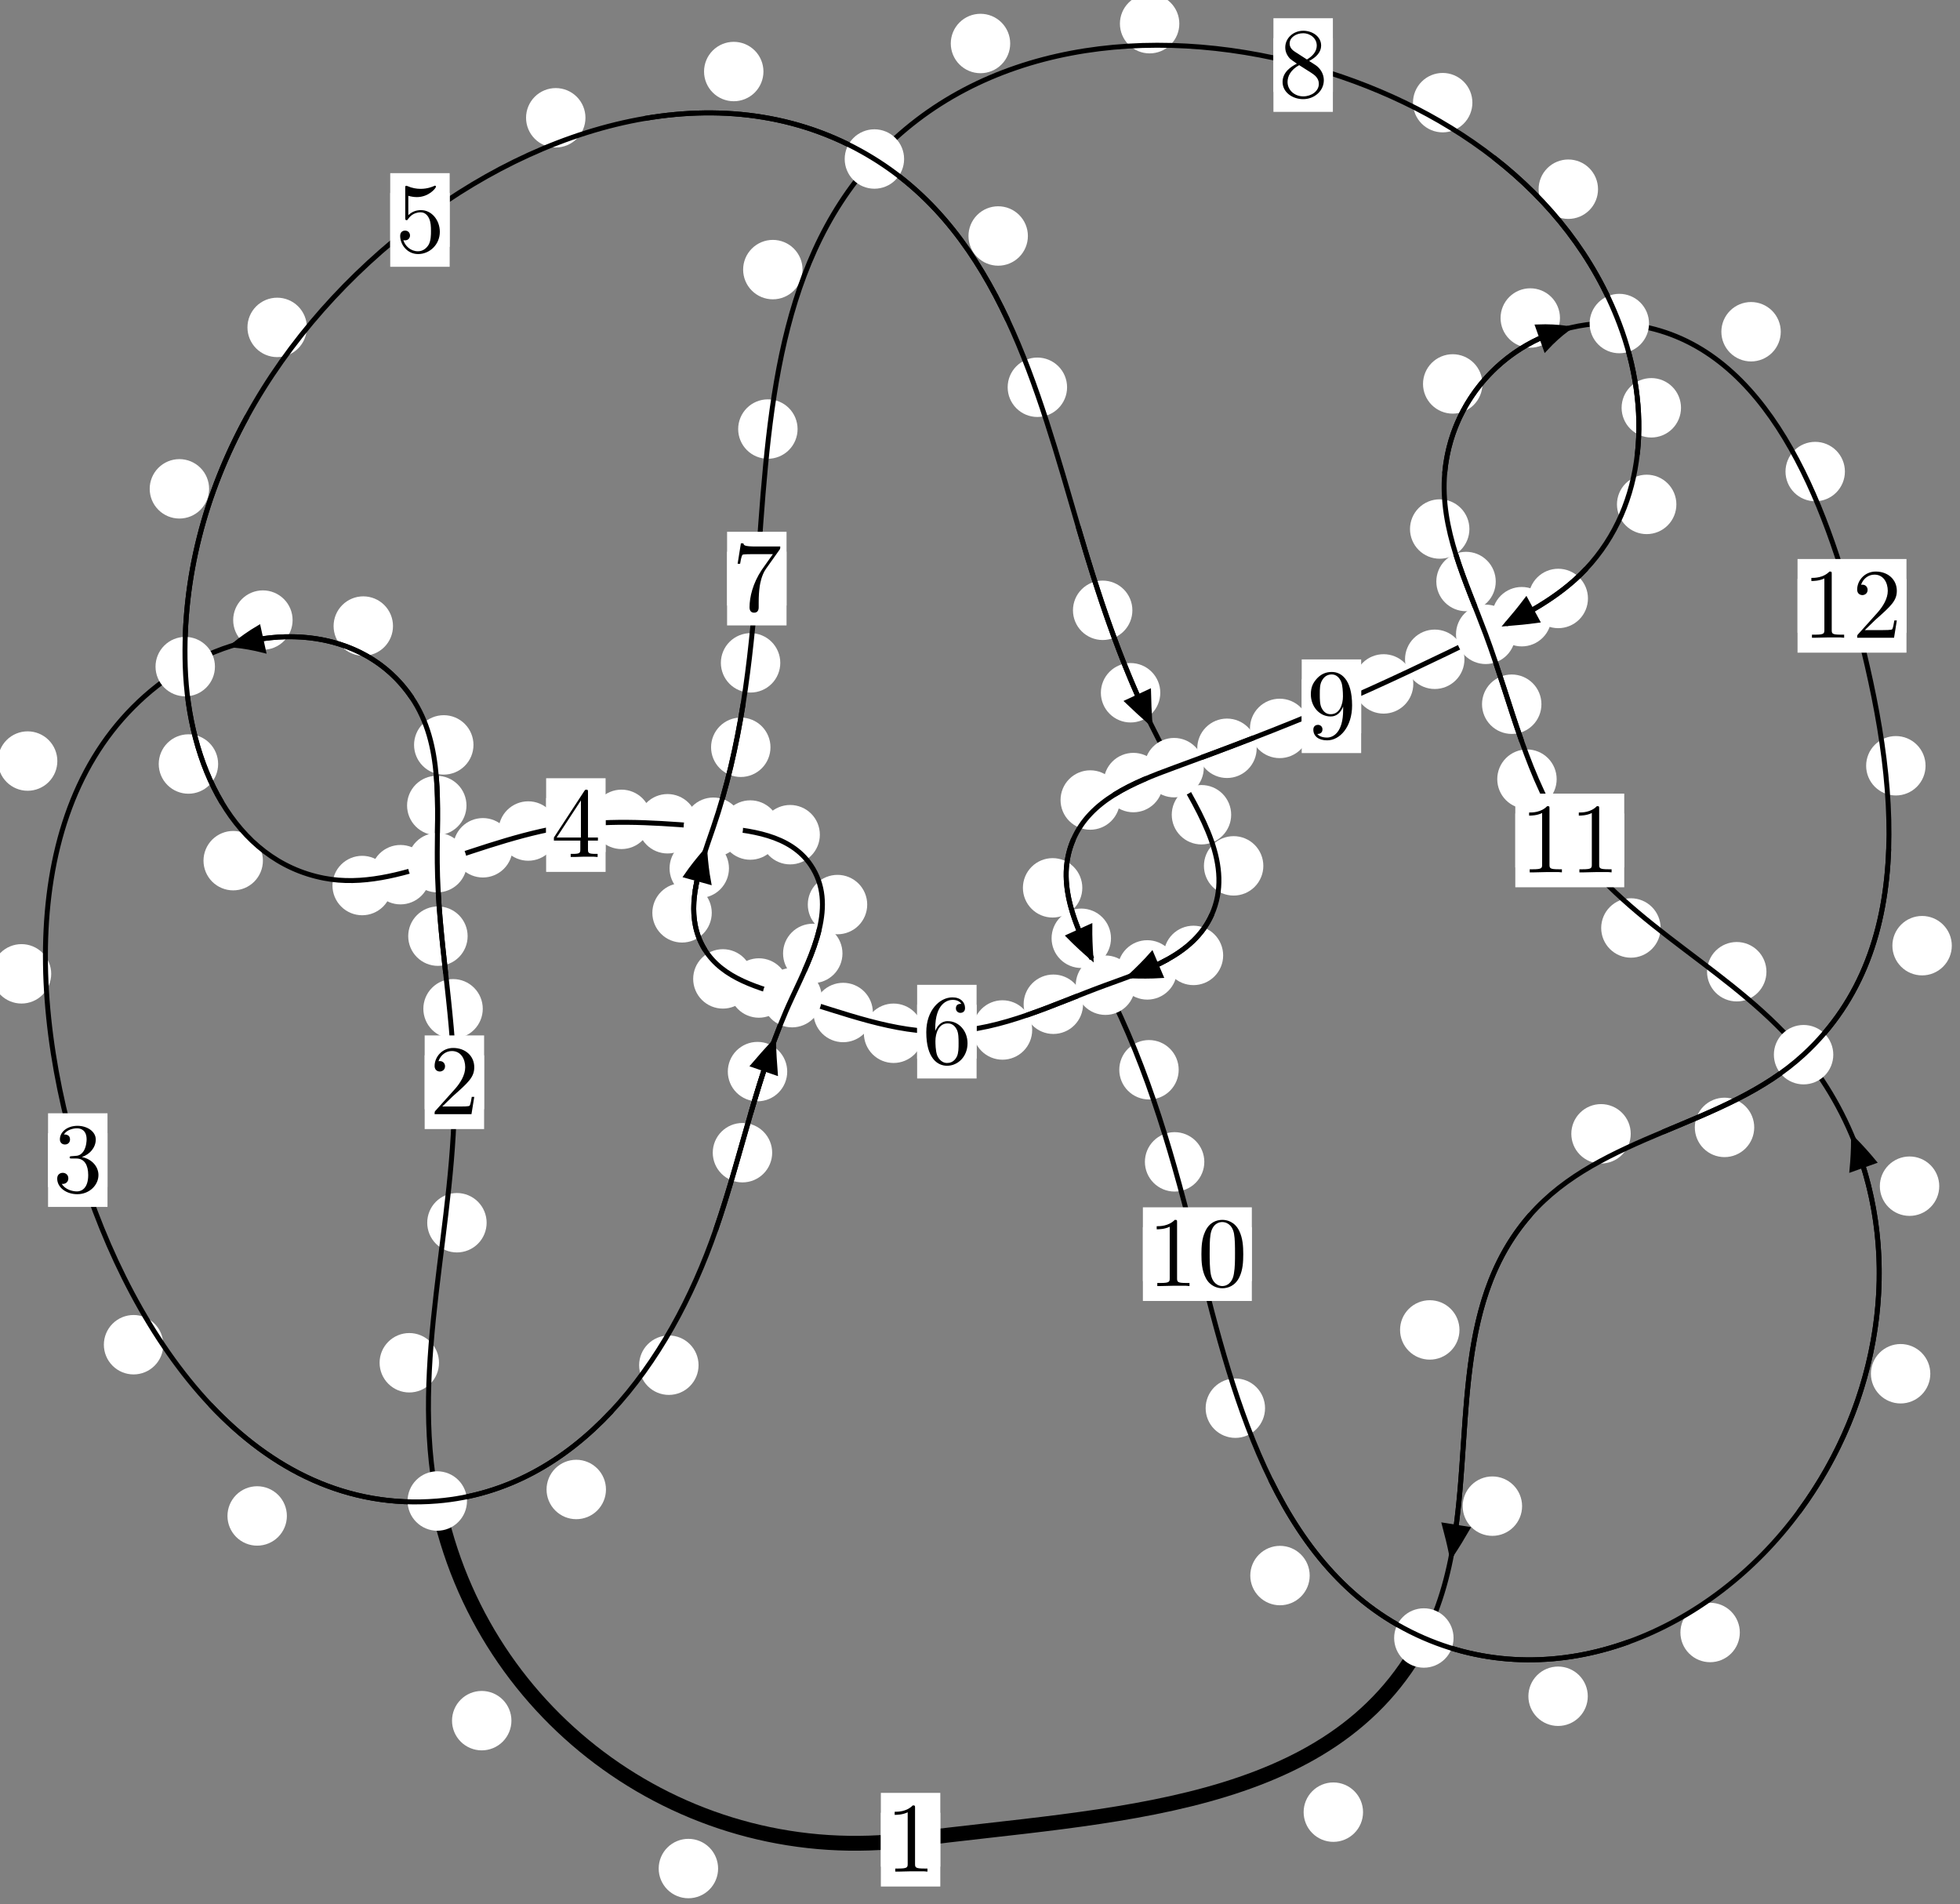 <?xml version="1.0"?>
<!-- Created by MetaPost 1.999 on 2021.07.05:2355 -->
<svg version="1.1" xmlns="http://www.w3.org/2000/svg" xmlns:xlink="http://www.w3.org/1999/xlink" width="197.22" height="191.569" viewBox="0 0 197.22 191.569">
<rect x="0" y="0" width="197.22" height="191.569" fill="#808080" stroke="none"/>
<!-- Original BoundingBox: -44.825653 -39.962357 152.394562 151.606750 -->
  <defs>
    <g transform="scale(0.01,0.01)" id="GLYPHcmr10_48">
      <path style="fill-rule: evenodd;" d="M460 -320C460 -400,455 -480,420 -554C374 -650,292 -666,250 -666C190 -666,117 -640,76 -547C44 -478,39 -400,39 -320C39 -245,43 -155,84 -79C127 2,200 22,249 22C303 22,379 1,423 -94C455 -163,460 -241,460 -320M249 -0C210 -0,151 -25,133 -121C122 -181,122 -273,122 -332C122 -396,122 -462,130 -516C149 -635,224 -644,249 -644C282 -644,348 -626,367 -527C377 -471,377 -395,377 -332C377 -257,377 -189,366 -125C351 -30,294 -0,249 -0"></path>
    </g>
    <g transform="scale(0.01,0.01)" id="GLYPHcmr10_49">
      <path style="fill-rule: evenodd;" d="M294 -640C294 -664,294 -666,271 -666C209 -602,121 -602,89 -602L89 -571C109 -571,168 -571,220 -597L220 -79C220 -43,217 -31,127 -31L95 -31L95 -0L257 -0L130 -3L217 -3L257 -3L297 -3L384 -3L419 -0L419 -31L387 -31C297 -31,294 -42,294 -79"></path>
    </g>
    <g transform="scale(0.01,0.01)" id="GLYPHcmr10_50">
      <path style="fill-rule: evenodd;" d="M127 -77L233 -180C389 -318,449 -372,449 -472C449 -586,359 -666,237 -666C124 -666,50 -574,50 -485C50 -429,100 -429,103 -429C120 -429,155 -441,155 -482C155 -508,137 -534,102 -534C94 -534,92 -534,89 -533C112 -598,166 -635,224 -635C315 -635,358 -554,358 -472C358 -392,308 -313,253 -251L61 -37C50 -26,50 -24,50 -0L421 -0L449 -174L424 -174C419 -144,412 -100,402 -85C395 -77,329 -77,307 -77"></path>
    </g>
    <g transform="scale(0.01,0.01)" id="GLYPHcmr10_51">
      <path style="fill-rule: evenodd;" d="M290 -352C372 -379,430 -449,430 -528C430 -610,342 -666,246 -666C145 -666,69 -606,69 -530C69 -497,91 -478,120 -478C151 -478,171 -500,171 -529C171 -579,124 -579,109 -579C140 -628,206 -641,242 -641C283 -641,338 -619,338 -529C338 -517,336 -459,310 -415C280 -367,246 -364,221 -363C213 -362,189 -360,182 -360C174 -359,167 -358,167 -348C167 -337,174 -337,191 -337L235 -337C317 -337,354 -269,354 -171C354 -35,285 -6,241 -6C198 -6,123 -23,88 -82C123 -77,154 -99,154 -137C154 -173,127 -193,98 -193C74 -193,42 -179,42 -135C42 -44,135 22,244 22C366 22,457 -69,457 -171C457 -253,394 -331,290 -352"></path>
    </g>
    <g transform="scale(0.01,0.01)" id="GLYPHcmr10_52">
      <path style="fill-rule: evenodd;" d="M294 -165L294 -78C294 -42,292 -31,218 -31L197 -31L197 -0L332 -0L238 -3L290 -3L332 -3L374 -3L427 -3L468 -0L468 -31L447 -31C373 -31,371 -42,371 -78L371 -165L471 -165L471 -196L371 -196L371 -651C371 -671,371 -677,355 -677C346 -677,343 -677,335 -665L28 -196L28 -165M300 -196L56 -196L300 -569"></path>
    </g>
    <g transform="scale(0.01,0.01)" id="GLYPHcmr10_53">
      <path style="fill-rule: evenodd;" d="M449 -201C449 -320,367 -420,259 -420C211 -420,168 -404,132 -369L132 -564C152 -558,185 -551,217 -551C340 -551,410 -642,410 -655C410 -661,407 -666,400 -666C399 -666,397 -666,392 -663C372 -654,323 -634,256 -634C216 -634,170 -641,123 -662C115 -665,113 -665,111 -665C101 -665,101 -657,101 -641L101 -345C101 -327,101 -319,115 -319C122 -319,124 -322,128 -328C139 -344,176 -398,257 -398C309 -398,334 -352,342 -334C358 -297,360 -258,360 -208C360 -173,360 -113,336 -71C312 -32,275 -6,229 -6C156 -6,99 -59,82 -118C85 -117,88 -116,99 -116C132 -116,149 -141,149 -165C149 -189,132 -214,99 -214C85 -214,50 -207,50 -161C50 -75,119 22,231 22C347 22,449 -74,449 -201"></path>
    </g>
    <g transform="scale(0.01,0.01)" id="GLYPHcmr10_54">
      <path style="fill-rule: evenodd;" d="M132 -328L132 -352C132 -605,256 -641,307 -641C331 -641,373 -635,395 -601C380 -601,340 -601,340 -556C340 -525,364 -510,386 -510C402 -510,432 -519,432 -558C432 -618,388 -666,305 -666C177 -666,42 -537,42 -316C42 -49,158 22,251 22C362 22,457 -72,457 -204C457 -331,368 -427,257 -427C189 -427,152 -376,132 -328M251 -6C188 -6,158 -66,152 -81C134 -128,134 -208,134 -226C134 -304,166 -404,256 -404C272 -404,318 -404,349 -342C367 -305,367 -254,367 -205C367 -157,367 -107,350 -71C320 -11,274 -6,251 -6"></path>
    </g>
    <g transform="scale(0.01,0.01)" id="GLYPHcmr10_55">
      <path style="fill-rule: evenodd;" d="M476 -609C485 -621,485 -623,485 -644L242 -644C120 -644,118 -657,114 -676L89 -676L56 -470L81 -470C84 -486,93 -549,106 -561C113 -567,191 -567,204 -567L411 -567C400 -551,321 -442,299 -409C209 -274,176 -135,176 -33C176 -23,176 22,222 22C268 22,268 -23,268 -33L268 -84C268 -139,271 -194,279 -248C283 -271,297 -357,341 -419"></path>
    </g>
    <g transform="scale(0.01,0.01)" id="GLYPHcmr10_56">
      <path style="fill-rule: evenodd;" d="M163 -457C117 -487,113 -521,113 -538C113 -599,178 -641,249 -641C322 -641,386 -589,386 -517C386 -460,347 -412,287 -377M309 -362C381 -399,430 -451,430 -517C430 -609,341 -666,250 -666C150 -666,69 -592,69 -499C69 -481,71 -436,113 -389C124 -377,161 -352,186 -335C128 -306,42 -250,42 -151C42 -45,144 22,249 22C362 22,457 -61,457 -168C457 -204,446 -249,408 -291C389 -312,373 -322,309 -362M209 -320L332 -242C360 -223,407 -193,407 -132C407 -58,332 -6,250 -6C164 -6,92 -68,92 -151C92 -209,124 -273,209 -320"></path>
    </g>
    <g transform="scale(0.01,0.01)" id="GLYPHcmr10_57">
      <path style="fill-rule: evenodd;" d="M367 -318L367 -286C367 -52,263 -6,205 -6C188 -6,134 -8,107 -42C151 -42,159 -71,159 -88C159 -119,135 -134,113 -134C97 -134,67 -125,67 -86C67 -19,121 22,206 22C335 22,457 -114,457 -329C457 -598,342 -666,253 -666C198 -666,149 -648,106 -603C65 -558,42 -516,42 -441C42 -316,130 -218,242 -218C303 -218,344 -260,367 -318M243 -241C227 -241,181 -241,150 -304C132 -341,132 -391,132 -440C132 -494,132 -541,153 -578C180 -628,218 -641,253 -641C299 -641,332 -607,349 -562C361 -530,365 -467,365 -421C365 -338,331 -241,243 -241"></path>
    </g>
  </defs>
  <path d="M72.257 187.974C72.257 187.181,71.942 186.421,71.381 185.86C70.821 185.3,70.061 184.985,69.268 184.985C68.475 184.985,67.715 185.3,67.155 185.86C66.594 186.421,66.279 187.181,66.279 187.974C66.279 188.766,66.594 189.526,67.155 190.087C67.715 190.647,68.475 190.962,69.268 190.962C70.061 190.962,70.821 190.647,71.381 190.087C71.942 189.526,72.257 188.766,72.257 187.974Z" style="fill: rgb(100%,100%,100%);stroke: none;"></path>
  <path d="M94.613 185.072C94.613 184.279,94.299 183.519,93.738 182.958C93.178 182.398,92.417 182.083,91.625 182.083C90.832 182.083,90.072 182.398,89.511 182.958C88.951 183.519,88.636 184.279,88.636 185.072C88.636 185.864,88.951 186.624,89.511 187.185C90.072 187.745,90.832 188.06,91.625 188.06C92.417 188.06,93.178 187.745,93.738 187.185C94.299 186.624,94.613 185.864,94.613 185.072Z" style="fill: rgb(100%,100%,100%);stroke: none;"></path>
  <path d="M44.174 137.092C44.174 136.299,43.859 135.539,43.298 134.979C42.738 134.418,41.978 134.103,41.185 134.103C40.392 134.103,39.632 134.418,39.072 134.979C38.511 135.539,38.196 136.299,38.196 137.092C38.196 137.885,38.511 138.645,39.072 139.206C39.632 139.766,40.392 140.081,41.185 140.081C41.978 140.081,42.738 139.766,43.298 139.206C43.859 138.645,44.174 137.885,44.174 137.092Z" style="fill: rgb(100%,100%,100%);stroke: none;"></path>
  <path d="M51.461 173.096C51.461 172.303,51.146 171.543,50.586 170.983C50.025 170.422,49.265 170.107,48.473 170.107C47.68 170.107,46.92 170.422,46.359 170.983C45.799 171.543,45.484 172.303,45.484 173.096C45.484 173.889,45.799 174.649,46.359 175.209C46.92 175.77,47.68 176.085,48.473 176.085C49.265 176.085,50.025 175.77,50.586 175.209C51.146 174.649,51.461 173.889,51.461 173.096Z" style="fill: rgb(100%,100%,100%);stroke: none;"></path>
  <path d="M48.577 101.481C48.577 100.688,48.262 99.928,47.701 99.368C47.141 98.807,46.381 98.492,45.588 98.492C44.795 98.492,44.035 98.807,43.475 99.368C42.914 99.928,42.599 100.688,42.599 101.481C42.599 102.274,42.914 103.034,43.475 103.594C44.035 104.155,44.795 104.47,45.588 104.47C46.381 104.47,47.141 104.155,47.701 103.594C48.262 103.034,48.577 102.274,48.577 101.481Z" style="fill: rgb(100%,100%,100%);stroke: none;"></path>
  <path d="M48.966 123.005C48.966 122.213,48.651 121.452,48.091 120.892C47.53 120.331,46.77 120.016,45.977 120.016C45.185 120.016,44.425 120.331,43.864 120.892C43.304 121.452,42.989 122.213,42.989 123.005C42.989 123.798,43.304 124.558,43.864 125.119C44.425 125.679,45.185 125.994,45.977 125.994C46.77 125.994,47.53 125.679,48.091 125.119C48.651 124.558,48.966 123.798,48.966 123.005Z" style="fill: rgb(100%,100%,100%);stroke: none;"></path>
  <path d="M46.938 81.033C46.938 80.24,46.623 79.48,46.063 78.92C45.502 78.359,44.742 78.044,43.949 78.044C43.157 78.044,42.397 78.359,41.836 78.92C41.276 79.48,40.961 80.24,40.961 81.033C40.961 81.826,41.276 82.586,41.836 83.146C42.397 83.707,43.157 84.022,43.949 84.022C44.742 84.022,45.502 83.707,46.063 83.146C46.623 82.586,46.938 81.826,46.938 81.033Z" style="fill: rgb(100%,100%,100%);stroke: none;"></path>
  <path d="M47.054 94.176C47.054 93.384,46.739 92.624,46.178 92.063C45.618 91.503,44.858 91.188,44.065 91.188C43.272 91.188,42.512 91.503,41.952 92.063C41.391 92.624,41.076 93.384,41.076 94.176C41.076 94.969,41.391 95.729,41.952 96.29C42.512 96.85,43.272 97.165,44.065 97.165C44.858 97.165,45.618 96.85,46.178 96.29C46.739 95.729,47.054 94.969,47.054 94.176Z" style="fill: rgb(100%,100%,100%);stroke: none;"></path>
  <path d="M39.544 62.981C39.544 62.188,39.229 61.428,38.669 60.868C38.108 60.307,37.348 59.992,36.555 59.992C35.763 59.992,35.003 60.307,34.442 60.868C33.882 61.428,33.567 62.188,33.567 62.981C33.567 63.774,33.882 64.534,34.442 65.094C35.003 65.655,35.763 65.97,36.555 65.97C37.348 65.97,38.108 65.655,38.669 65.094C39.229 64.534,39.544 63.774,39.544 62.981Z" style="fill: rgb(100%,100%,100%);stroke: none;"></path>
  <path d="M47.642 74.936C47.642 74.143,47.327 73.383,46.766 72.822C46.206 72.262,45.446 71.947,44.653 71.947C43.86 71.947,43.1 72.262,42.54 72.822C41.979 73.383,41.664 74.143,41.664 74.936C41.664 75.728,41.979 76.489,42.54 77.049C43.1 77.61,43.86 77.925,44.653 77.925C45.446 77.925,46.206 77.61,46.766 77.049C47.327 76.489,47.642 75.728,47.642 74.936Z" style="fill: rgb(100%,100%,100%);stroke: none;"></path>
  <path d="M5.77 76.561C5.77 75.768,5.455 75.008,4.895 74.448C4.334 73.887,3.574 73.572,2.781 73.572C1.989 73.572,1.228 73.887,0.668 74.448C0.107 75.008,-0.207 75.768,-0.207 76.561C-0.207 77.354,0.107 78.114,0.668 78.674C1.228 79.235,1.989 79.55,2.781 79.55C3.574 79.55,4.334 79.235,4.895 78.674C5.455 78.114,5.77 77.354,5.77 76.561Z" style="fill: rgb(100%,100%,100%);stroke: none;"></path>
  <path d="M29.442 62.38C29.442 61.587,29.127 60.827,28.566 60.266C28.006 59.706,27.245 59.391,26.453 59.391C25.66 59.391,24.9 59.706,24.339 60.266C23.779 60.827,23.464 61.587,23.464 62.38C23.464 63.172,23.779 63.932,24.339 64.493C24.9 65.053,25.66 65.368,26.453 65.368C27.245 65.368,28.006 65.053,28.566 64.493C29.127 63.932,29.442 63.172,29.442 62.38Z" style="fill: rgb(100%,100%,100%);stroke: none;"></path>
  <path d="M16.429 135.277C16.429 134.484,16.114 133.724,15.553 133.164C14.993 132.603,14.233 132.288,13.44 132.288C12.647 132.288,11.887 132.603,11.327 133.164C10.766 133.724,10.451 134.484,10.451 135.277C10.451 136.07,10.766 136.83,11.327 137.39C11.887 137.951,12.647 138.266,13.44 138.266C14.233 138.266,14.993 137.951,15.553 137.39C16.114 136.83,16.429 136.07,16.429 135.277Z" style="fill: rgb(100%,100%,100%);stroke: none;"></path>
  <path d="M5.152 97.966C5.152 97.174,4.837 96.414,4.276 95.853C3.716 95.293,2.956 94.978,2.163 94.978C1.37 94.978,0.61 95.293,0.05 95.853C-0.511 96.414,-0.826 97.174,-0.826 97.966C-0.826 98.759,-0.511 99.519,0.05 100.08C0.61 100.64,1.37 100.955,2.163 100.955C2.956 100.955,3.716 100.64,4.276 100.08C4.837 99.519,5.152 98.759,5.152 97.966Z" style="fill: rgb(100%,100%,100%);stroke: none;"></path>
  <path d="M60.974 149.841C60.974 149.048,60.659 148.288,60.098 147.727C59.538 147.167,58.778 146.852,57.985 146.852C57.192 146.852,56.432 147.167,55.872 147.727C55.311 148.288,54.996 149.048,54.996 149.841C54.996 150.633,55.311 151.393,55.872 151.954C56.432 152.514,57.192 152.829,57.985 152.829C58.778 152.829,59.538 152.514,60.098 151.954C60.659 151.393,60.974 150.633,60.974 149.841Z" style="fill: rgb(100%,100%,100%);stroke: none;"></path>
  <path d="M28.866 152.503C28.866 151.71,28.551 150.95,27.991 150.389C27.43 149.829,26.67 149.514,25.878 149.514C25.085 149.514,24.325 149.829,23.764 150.389C23.204 150.95,22.889 151.71,22.889 152.503C22.889 153.295,23.204 154.055,23.764 154.616C24.325 155.176,25.085 155.491,25.878 155.491C26.67 155.491,27.43 155.176,27.991 154.616C28.551 154.055,28.866 153.295,28.866 152.503Z" style="fill: rgb(100%,100%,100%);stroke: none;"></path>
  <path d="M77.698 115.96C77.698 115.167,77.383 114.407,76.822 113.846C76.262 113.286,75.502 112.971,74.709 112.971C73.916 112.971,73.156 113.286,72.596 113.846C72.035 114.407,71.72 115.167,71.72 115.96C71.72 116.752,72.035 117.513,72.596 118.073C73.156 118.634,73.916 118.948,74.709 118.948C75.502 118.948,76.262 118.634,76.822 118.073C77.383 117.513,77.698 116.752,77.698 115.96Z" style="fill: rgb(100%,100%,100%);stroke: none;"></path>
  <path d="M70.29 137.337C70.29 136.544,69.975 135.784,69.414 135.224C68.854 134.663,68.094 134.348,67.301 134.348C66.508 134.348,65.748 134.663,65.188 135.224C64.627 135.784,64.312 136.544,64.312 137.337C64.312 138.13,64.627 138.89,65.188 139.45C65.748 140.011,66.508 140.326,67.301 140.326C68.094 140.326,68.854 140.011,69.414 139.45C69.975 138.89,70.29 138.13,70.29 137.337Z" style="fill: rgb(100%,100%,100%);stroke: none;"></path>
  <path d="M84.771 95.914C84.771 95.122,84.456 94.361,83.896 93.801C83.335 93.241,82.575 92.926,81.782 92.926C80.99 92.926,80.229 93.241,79.669 93.801C79.108 94.361,78.794 95.122,78.794 95.914C78.794 96.707,79.108 97.467,79.669 98.028C80.229 98.588,80.99 98.903,81.782 98.903C82.575 98.903,83.335 98.588,83.896 98.028C84.456 97.467,84.771 96.707,84.771 95.914Z" style="fill: rgb(100%,100%,100%);stroke: none;"></path>
  <path d="M79.212 107.802C79.212 107.009,78.897 106.249,78.337 105.688C77.777 105.128,77.016 104.813,76.224 104.813C75.431 104.813,74.671 105.128,74.11 105.688C73.55 106.249,73.235 107.009,73.235 107.802C73.235 108.594,73.55 109.355,74.11 109.915C74.671 110.476,75.431 110.79,76.224 110.79C77.016 110.79,77.777 110.476,78.337 109.915C78.897 109.355,79.212 108.594,79.212 107.802Z" style="fill: rgb(100%,100%,100%);stroke: none;"></path>
  <path d="M82.496 83.969C82.496 83.176,82.181 82.416,81.621 81.855C81.06 81.295,80.3 80.98,79.507 80.98C78.715 80.98,77.954 81.295,77.394 81.855C76.833 82.416,76.518 83.176,76.518 83.969C76.518 84.761,76.833 85.521,77.394 86.082C77.954 86.642,78.715 86.957,79.507 86.957C80.3 86.957,81.06 86.642,81.621 86.082C82.181 85.521,82.496 84.761,82.496 83.969Z" style="fill: rgb(100%,100%,100%);stroke: none;"></path>
  <path d="M87.261 90.998C87.261 90.206,86.946 89.445,86.385 88.885C85.825 88.325,85.064 88.01,84.272 88.01C83.479 88.01,82.719 88.325,82.158 88.885C81.598 89.445,81.283 90.206,81.283 90.998C81.283 91.791,81.598 92.551,82.158 93.112C82.719 93.672,83.479 93.987,84.272 93.987C85.064 93.987,85.825 93.672,86.385 93.112C86.946 92.551,87.261 91.791,87.261 90.998Z" style="fill: rgb(100%,100%,100%);stroke: none;"></path>
  <path d="M70.158 82.87C70.158 82.077,69.843 81.317,69.282 80.756C68.722 80.196,67.962 79.881,67.169 79.881C66.376 79.881,65.616 80.196,65.056 80.756C64.495 81.317,64.18 82.077,64.18 82.87C64.18 83.662,64.495 84.422,65.056 84.983C65.616 85.543,66.376 85.858,67.169 85.858C67.962 85.858,68.722 85.543,69.282 84.983C69.843 84.422,70.158 83.662,70.158 82.87Z" style="fill: rgb(100%,100%,100%);stroke: none;"></path>
  <path d="M78.483 83.501C78.483 82.708,78.168 81.948,77.608 81.387C77.047 80.827,76.287 80.512,75.494 80.512C74.702 80.512,73.942 80.827,73.381 81.387C72.821 81.948,72.506 82.708,72.506 83.501C72.506 84.293,72.821 85.053,73.381 85.614C73.942 86.174,74.702 86.489,75.494 86.489C76.287 86.489,77.047 86.174,77.608 85.614C78.168 85.053,78.483 84.293,78.483 83.501Z" style="fill: rgb(100%,100%,100%);stroke: none;"></path>
  <path d="M56.139 83.6C56.139 82.807,55.824 82.047,55.264 81.487C54.703 80.926,53.943 80.611,53.15 80.611C52.358 80.611,51.598 80.926,51.037 81.487C50.477 82.047,50.162 82.807,50.162 83.6C50.162 84.393,50.477 85.153,51.037 85.713C51.598 86.274,52.358 86.589,53.15 86.589C53.943 86.589,54.703 86.274,55.264 85.713C55.824 85.153,56.139 84.393,56.139 83.6Z" style="fill: rgb(100%,100%,100%);stroke: none;"></path>
  <path d="M65.525 82.426C65.525 81.633,65.21 80.873,64.65 80.313C64.089 79.752,63.329 79.437,62.537 79.437C61.744 79.437,60.984 79.752,60.423 80.313C59.863 80.873,59.548 81.633,59.548 82.426C59.548 83.219,59.863 83.979,60.423 84.539C60.984 85.1,61.744 85.415,62.537 85.415C63.329 85.415,64.089 85.1,64.65 84.539C65.21 83.979,65.525 83.219,65.525 82.426Z" style="fill: rgb(100%,100%,100%);stroke: none;"></path>
  <path d="M43.285 87.992C43.285 87.199,42.97 86.439,42.41 85.878C41.849 85.318,41.089 85.003,40.296 85.003C39.504 85.003,38.744 85.318,38.183 85.878C37.623 86.439,37.308 87.199,37.308 87.992C37.308 88.784,37.623 89.544,38.183 90.105C38.744 90.665,39.504 90.98,40.296 90.98C41.089 90.98,41.849 90.665,42.41 90.105C42.97 89.544,43.285 88.784,43.285 87.992Z" style="fill: rgb(100%,100%,100%);stroke: none;"></path>
  <path d="M51.578 85.286C51.578 84.493,51.263 83.733,50.703 83.172C50.142 82.612,49.382 82.297,48.589 82.297C47.797 82.297,47.037 82.612,46.476 83.172C45.916 83.733,45.601 84.493,45.601 85.286C45.601 86.078,45.916 86.839,46.476 87.399C47.037 87.96,47.797 88.275,48.589 88.275C49.382 88.275,50.142 87.96,50.703 87.399C51.263 86.839,51.578 86.078,51.578 85.286Z" style="fill: rgb(100%,100%,100%);stroke: none;"></path>
  <path d="M26.454 86.582C26.454 85.789,26.139 85.029,25.579 84.468C25.018 83.908,24.258 83.593,23.466 83.593C22.673 83.593,21.913 83.908,21.352 84.468C20.792 85.029,20.477 85.789,20.477 86.582C20.477 87.374,20.792 88.134,21.352 88.695C21.913 89.255,22.673 89.57,23.466 89.57C24.258 89.57,25.018 89.255,25.579 88.695C26.139 88.134,26.454 87.374,26.454 86.582Z" style="fill: rgb(100%,100%,100%);stroke: none;"></path>
  <path d="M39.431 89.084C39.431 88.291,39.116 87.531,38.556 86.971C37.995 86.41,37.235 86.095,36.442 86.095C35.65 86.095,34.89 86.41,34.329 86.971C33.769 87.531,33.454 88.291,33.454 89.084C33.454 89.877,33.769 90.637,34.329 91.197C34.89 91.758,35.65 92.073,36.442 92.073C37.235 92.073,37.995 91.758,38.556 91.197C39.116 90.637,39.431 89.877,39.431 89.084Z" style="fill: rgb(100%,100%,100%);stroke: none;"></path>
  <path d="M21.041 49.176C21.041 48.383,20.726 47.623,20.165 47.063C19.605 46.502,18.845 46.187,18.052 46.187C17.259 46.187,16.499 46.502,15.939 47.063C15.378 47.623,15.063 48.383,15.063 49.176C15.063 49.969,15.378 50.729,15.939 51.289C16.499 51.85,17.259 52.165,18.052 52.165C18.845 52.165,19.605 51.85,20.165 51.289C20.726 50.729,21.041 49.969,21.041 49.176Z" style="fill: rgb(100%,100%,100%);stroke: none;"></path>
  <path d="M21.949 76.859C21.949 76.066,21.634 75.306,21.074 74.746C20.513 74.185,19.753 73.87,18.961 73.87C18.168 73.87,17.408 74.185,16.847 74.746C16.287 75.306,15.972 76.066,15.972 76.859C15.972 77.652,16.287 78.412,16.847 78.972C17.408 79.533,18.168 79.848,18.961 79.848C19.753 79.848,20.513 79.533,21.074 78.972C21.634 78.412,21.949 77.652,21.949 76.859Z" style="fill: rgb(100%,100%,100%);stroke: none;"></path>
  <path d="M58.91 11.849C58.91 11.056,58.595 10.296,58.035 9.735C57.474 9.175,56.714 8.86,55.922 8.86C55.129 8.86,54.369 9.175,53.808 9.735C53.248 10.296,52.933 11.056,52.933 11.849C52.933 12.641,53.248 13.402,53.808 13.962C54.369 14.523,55.129 14.838,55.922 14.838C56.714 14.838,57.474 14.523,58.035 13.962C58.595 13.402,58.91 12.641,58.91 11.849Z" style="fill: rgb(100%,100%,100%);stroke: none;"></path>
  <path d="M30.877 32.936C30.877 32.143,30.562 31.383,30.002 30.822C29.441 30.262,28.681 29.947,27.889 29.947C27.096 29.947,26.336 30.262,25.775 30.822C25.215 31.383,24.9 32.143,24.9 32.936C24.9 33.728,25.215 34.489,25.775 35.049C26.336 35.61,27.096 35.925,27.889 35.925C28.681 35.925,29.441 35.61,30.002 35.049C30.562 34.489,30.877 33.728,30.877 32.936Z" style="fill: rgb(100%,100%,100%);stroke: none;"></path>
  <path d="M103.429 23.74C103.429 22.948,103.114 22.187,102.553 21.627C101.993 21.066,101.233 20.752,100.44 20.752C99.647 20.752,98.887 21.066,98.327 21.627C97.766 22.187,97.451 22.948,97.451 23.74C97.451 24.533,97.766 25.293,98.327 25.854C98.887 26.414,99.647 26.729,100.44 26.729C101.233 26.729,101.993 26.414,102.553 25.854C103.114 25.293,103.429 24.533,103.429 23.74Z" style="fill: rgb(100%,100%,100%);stroke: none;"></path>
  <path d="M76.82 7.196C76.82 6.404,76.505 5.643,75.945 5.083C75.384 4.523,74.624 4.208,73.832 4.208C73.039 4.208,72.279 4.523,71.718 5.083C71.158 5.643,70.843 6.404,70.843 7.196C70.843 7.989,71.158 8.749,71.718 9.31C72.279 9.87,73.039 10.185,73.832 10.185C74.624 10.185,75.384 9.87,75.945 9.31C76.505 8.749,76.82 7.989,76.82 7.196Z" style="fill: rgb(100%,100%,100%);stroke: none;"></path>
  <path d="M113.943 61.397C113.943 60.604,113.628 59.844,113.067 59.283C112.507 58.723,111.747 58.408,110.954 58.408C110.161 58.408,109.401 58.723,108.841 59.283C108.28 59.844,107.965 60.604,107.965 61.397C107.965 62.189,108.28 62.95,108.841 63.51C109.401 64.071,110.161 64.385,110.954 64.385C111.747 64.385,112.507 64.071,113.067 63.51C113.628 62.95,113.943 62.189,113.943 61.397Z" style="fill: rgb(100%,100%,100%);stroke: none;"></path>
  <path d="M107.372 38.959C107.372 38.166,107.057 37.406,106.496 36.845C105.936 36.285,105.176 35.97,104.383 35.97C103.59 35.97,102.83 36.285,102.27 36.845C101.709 37.406,101.394 38.166,101.394 38.959C101.394 39.751,101.709 40.511,102.27 41.072C102.83 41.632,103.59 41.947,104.383 41.947C105.176 41.947,105.936 41.632,106.496 41.072C107.057 40.511,107.372 39.751,107.372 38.959Z" style="fill: rgb(100%,100%,100%);stroke: none;"></path>
  <path d="M123.883 81.961C123.883 81.169,123.568 80.408,123.007 79.848C122.447 79.287,121.687 78.973,120.894 78.973C120.101 78.973,119.341 79.287,118.781 79.848C118.22 80.408,117.905 81.169,117.905 81.961C117.905 82.754,118.22 83.514,118.781 84.075C119.341 84.635,120.101 84.95,120.894 84.95C121.687 84.95,122.447 84.635,123.007 84.075C123.568 83.514,123.883 82.754,123.883 81.961Z" style="fill: rgb(100%,100%,100%);stroke: none;"></path>
  <path d="M116.751 69.691C116.751 68.898,116.436 68.138,115.875 67.578C115.315 67.017,114.555 66.702,113.762 66.702C112.969 66.702,112.209 67.017,111.648 67.578C111.088 68.138,110.773 68.898,110.773 69.691C110.773 70.484,111.088 71.244,111.648 71.804C112.209 72.365,112.969 72.68,113.762 72.68C114.555 72.68,115.315 72.365,115.875 71.804C116.436 71.244,116.751 70.484,116.751 69.691Z" style="fill: rgb(100%,100%,100%);stroke: none;"></path>
  <path d="M123.077 96.113C123.077 95.321,122.762 94.561,122.201 94C121.641 93.44,120.88 93.125,120.088 93.125C119.295 93.125,118.535 93.44,117.974 94C117.414 94.561,117.099 95.321,117.099 96.113C117.099 96.906,117.414 97.666,117.974 98.227C118.535 98.787,119.295 99.102,120.088 99.102C120.88 99.102,121.641 98.787,122.201 98.227C122.762 97.666,123.077 96.906,123.077 96.113Z" style="fill: rgb(100%,100%,100%);stroke: none;"></path>
  <path d="M127.12 87.105C127.12 86.312,126.805 85.552,126.245 84.991C125.684 84.431,124.924 84.116,124.131 84.116C123.339 84.116,122.579 84.431,122.018 84.991C121.458 85.552,121.143 86.312,121.143 87.105C121.143 87.897,121.458 88.658,122.018 89.218C122.579 89.779,123.339 90.093,124.131 90.093C124.924 90.093,125.684 89.779,126.245 89.218C126.805 88.658,127.12 87.897,127.12 87.105Z" style="fill: rgb(100%,100%,100%);stroke: none;"></path>
  <path d="M108.979 101.026C108.979 100.233,108.664 99.473,108.103 98.913C107.543 98.352,106.783 98.037,105.99 98.037C105.197 98.037,104.437 98.352,103.877 98.913C103.316 99.473,103.001 100.233,103.001 101.026C103.001 101.819,103.316 102.579,103.877 103.139C104.437 103.7,105.197 104.015,105.99 104.015C106.783 104.015,107.543 103.7,108.103 103.139C108.664 102.579,108.979 101.819,108.979 101.026Z" style="fill: rgb(100%,100%,100%);stroke: none;"></path>
  <path d="M118.431 97.571C118.431 96.779,118.116 96.019,117.555 95.458C116.995 94.898,116.235 94.583,115.442 94.583C114.649 94.583,113.889 94.898,113.329 95.458C112.768 96.019,112.453 96.779,112.453 97.571C112.453 98.364,112.768 99.124,113.329 99.685C113.889 100.245,114.649 100.56,115.442 100.56C116.235 100.56,116.995 100.245,117.555 99.685C118.116 99.124,118.431 98.364,118.431 97.571Z" style="fill: rgb(100%,100%,100%);stroke: none;"></path>
  <path d="M92.901 103.945C92.901 103.152,92.586 102.392,92.026 101.832C91.465 101.271,90.705 100.956,89.912 100.956C89.12 100.956,88.359 101.271,87.799 101.832C87.239 102.392,86.924 103.152,86.924 103.945C86.924 104.738,87.239 105.498,87.799 106.058C88.359 106.619,89.12 106.934,89.912 106.934C90.705 106.934,91.465 106.619,92.026 106.058C92.586 105.498,92.901 104.738,92.901 103.945Z" style="fill: rgb(100%,100%,100%);stroke: none;"></path>
  <path d="M103.861 103.615C103.861 102.822,103.546 102.062,102.986 101.502C102.425 100.941,101.665 100.626,100.872 100.626C100.08 100.626,99.32 100.941,98.759 101.502C98.199 102.062,97.884 102.822,97.884 103.615C97.884 104.408,98.199 105.168,98.759 105.728C99.32 106.289,100.08 106.604,100.872 106.604C101.665 106.604,102.425 106.289,102.986 105.728C103.546 105.168,103.861 104.408,103.861 103.615Z" style="fill: rgb(100%,100%,100%);stroke: none;"></path>
  <path d="M79.348 99.392C79.348 98.599,79.033 97.839,78.472 97.279C77.912 96.718,77.152 96.403,76.359 96.403C75.566 96.403,74.806 96.718,74.246 97.279C73.685 97.839,73.37 98.599,73.37 99.392C73.37 100.185,73.685 100.945,74.246 101.505C74.806 102.066,75.566 102.381,76.359 102.381C77.152 102.381,77.912 102.066,78.472 101.505C79.033 100.945,79.348 100.185,79.348 99.392Z" style="fill: rgb(100%,100%,100%);stroke: none;"></path>
  <path d="M87.829 101.857C87.829 101.064,87.514 100.304,86.954 99.743C86.393 99.183,85.633 98.868,84.84 98.868C84.048 98.868,83.287 99.183,82.727 99.743C82.166 100.304,81.851 101.064,81.851 101.857C81.851 102.649,82.166 103.409,82.727 103.97C83.287 104.53,84.048 104.845,84.84 104.845C85.633 104.845,86.393 104.53,86.954 103.97C87.514 103.409,87.829 102.649,87.829 101.857Z" style="fill: rgb(100%,100%,100%);stroke: none;"></path>
  <path d="M71.619 91.83C71.619 91.038,71.304 90.277,70.743 89.717C70.183 89.156,69.423 88.841,68.63 88.841C67.837 88.841,67.077 89.156,66.517 89.717C65.956 90.277,65.641 91.038,65.641 91.83C65.641 92.623,65.956 93.383,66.517 93.944C67.077 94.504,67.837 94.819,68.63 94.819C69.423 94.819,70.183 94.504,70.743 93.944C71.304 93.383,71.619 92.623,71.619 91.83Z" style="fill: rgb(100%,100%,100%);stroke: none;"></path>
  <path d="M75.727 98.475C75.727 97.683,75.412 96.922,74.852 96.362C74.291 95.801,73.531 95.487,72.738 95.487C71.946 95.487,71.186 95.801,70.625 96.362C70.065 96.922,69.75 97.683,69.75 98.475C69.75 99.268,70.065 100.028,70.625 100.589C71.186 101.149,71.946 101.464,72.738 101.464C73.531 101.464,74.291 101.149,74.852 100.589C75.412 100.028,75.727 99.268,75.727 98.475Z" style="fill: rgb(100%,100%,100%);stroke: none;"></path>
  <path d="M77.527 75.176C77.527 74.383,77.212 73.623,76.652 73.062C76.091 72.502,75.331 72.187,74.538 72.187C73.746 72.187,72.986 72.502,72.425 73.062C71.865 73.623,71.55 74.383,71.55 75.176C71.55 75.968,71.865 76.728,72.425 77.289C72.986 77.849,73.746 78.164,74.538 78.164C75.331 78.164,76.091 77.849,76.652 77.289C77.212 76.728,77.527 75.968,77.527 75.176Z" style="fill: rgb(100%,100%,100%);stroke: none;"></path>
  <path d="M73.35 87.351C73.35 86.558,73.035 85.798,72.475 85.238C71.914 84.677,71.154 84.362,70.361 84.362C69.569 84.362,68.809 84.677,68.248 85.238C67.688 85.798,67.373 86.558,67.373 87.351C67.373 88.144,67.688 88.904,68.248 89.464C68.809 90.025,69.569 90.34,70.361 90.34C71.154 90.34,71.914 90.025,72.475 89.464C73.035 88.904,73.35 88.144,73.35 87.351Z" style="fill: rgb(100%,100%,100%);stroke: none;"></path>
  <path d="M80.254 43.163C80.254 42.37,79.939 41.61,79.379 41.05C78.818 40.489,78.058 40.174,77.266 40.174C76.473 40.174,75.713 40.489,75.152 41.05C74.592 41.61,74.277 42.37,74.277 43.163C74.277 43.956,74.592 44.716,75.152 45.276C75.713 45.837,76.473 46.152,77.266 46.152C78.058 46.152,78.818 45.837,79.379 45.276C79.939 44.716,80.254 43.956,80.254 43.163Z" style="fill: rgb(100%,100%,100%);stroke: none;"></path>
  <path d="M78.514 66.681C78.514 65.889,78.199 65.129,77.638 64.568C77.078 64.008,76.318 63.693,75.525 63.693C74.732 63.693,73.972 64.008,73.411 64.568C72.851 65.129,72.536 65.889,72.536 66.681C72.536 67.474,72.851 68.234,73.411 68.795C73.972 69.355,74.732 69.67,75.525 69.67C76.318 69.67,77.078 69.355,77.638 68.795C78.199 68.234,78.514 67.474,78.514 66.681Z" style="fill: rgb(100%,100%,100%);stroke: none;"></path>
  <path d="M101.648 4.375C101.648 3.583,101.333 2.822,100.772 2.262C100.212 1.702,99.452 1.387,98.659 1.387C97.866 1.387,97.106 1.702,96.546 2.262C95.985 2.822,95.67 3.583,95.67 4.375C95.67 5.168,95.985 5.928,96.546 6.489C97.106 7.049,97.866 7.364,98.659 7.364C99.452 7.364,100.212 7.049,100.772 6.489C101.333 5.928,101.648 5.168,101.648 4.375Z" style="fill: rgb(100%,100%,100%);stroke: none;"></path>
  <path d="M80.754 27.122C80.754 26.329,80.439 25.569,79.878 25.009C79.318 24.448,78.558 24.133,77.765 24.133C76.972 24.133,76.212 24.448,75.652 25.009C75.091 25.569,74.776 26.329,74.776 27.122C74.776 27.915,75.091 28.675,75.652 29.235C76.212 29.796,76.972 30.111,77.765 30.111C78.558 30.111,79.318 29.796,79.878 29.235C80.439 28.675,80.754 27.915,80.754 27.122Z" style="fill: rgb(100%,100%,100%);stroke: none;"></path>
  <path d="M148.155 10.327C148.155 9.534,147.84 8.774,147.28 8.214C146.719 7.653,145.959 7.338,145.166 7.338C144.374 7.338,143.614 7.653,143.053 8.214C142.493 8.774,142.178 9.534,142.178 10.327C142.178 11.12,142.493 11.88,143.053 12.44C143.614 13.001,144.374 13.316,145.166 13.316C145.959 13.316,146.719 13.001,147.28 12.44C147.84 11.88,148.155 11.12,148.155 10.327Z" style="fill: rgb(100%,100%,100%);stroke: none;"></path>
  <path d="M118.667 2.382C118.667 1.589,118.352 0.829,117.791 0.269C117.231 -0.292,116.471 -0.607,115.678 -0.607C114.885 -0.607,114.125 -0.292,113.565 0.269C113.004 0.829,112.689 1.589,112.689 2.382C112.689 3.175,113.004 3.935,113.565 4.495C114.125 5.056,114.885 5.371,115.678 5.371C116.471 5.371,117.231 5.056,117.791 4.495C118.352 3.935,118.667 3.175,118.667 2.382Z" style="fill: rgb(100%,100%,100%);stroke: none;"></path>
  <path d="M169.147 41.024C169.147 40.231,168.832 39.471,168.272 38.91C167.711 38.35,166.951 38.035,166.158 38.035C165.366 38.035,164.606 38.35,164.045 38.91C163.485 39.471,163.17 40.231,163.17 41.024C163.17 41.816,163.485 42.577,164.045 43.137C164.606 43.698,165.366 44.013,166.158 44.013C166.951 44.013,167.711 43.698,168.272 43.137C168.832 42.577,169.147 41.816,169.147 41.024Z" style="fill: rgb(100%,100%,100%);stroke: none;"></path>
  <path d="M160.797 19.034C160.797 18.241,160.482 17.481,159.921 16.921C159.361 16.36,158.601 16.045,157.808 16.045C157.015 16.045,156.255 16.36,155.695 16.921C155.134 17.481,154.819 18.241,154.819 19.034C154.819 19.827,155.134 20.587,155.695 21.147C156.255 21.708,157.015 22.023,157.808 22.023C158.601 22.023,159.361 21.708,159.921 21.147C160.482 20.587,160.797 19.827,160.797 19.034Z" style="fill: rgb(100%,100%,100%);stroke: none;"></path>
  <path d="M159.784 60.204C159.784 59.412,159.469 58.651,158.908 58.091C158.348 57.53,157.588 57.215,156.795 57.215C156.002 57.215,155.242 57.53,154.682 58.091C154.121 58.651,153.806 59.412,153.806 60.204C153.806 60.997,154.121 61.757,154.682 62.318C155.242 62.878,156.002 63.193,156.795 63.193C157.588 63.193,158.348 62.878,158.908 62.318C159.469 61.757,159.784 60.997,159.784 60.204Z" style="fill: rgb(100%,100%,100%);stroke: none;"></path>
  <path d="M168.681 50.743C168.681 49.95,168.366 49.19,167.805 48.629C167.245 48.069,166.485 47.754,165.692 47.754C164.899 47.754,164.139 48.069,163.579 48.629C163.018 49.19,162.703 49.95,162.703 50.743C162.703 51.535,163.018 52.295,163.579 52.856C164.139 53.416,164.899 53.731,165.692 53.731C166.485 53.731,167.245 53.416,167.805 52.856C168.366 52.295,168.681 51.535,168.681 50.743Z" style="fill: rgb(100%,100%,100%);stroke: none;"></path>
  <path d="M147.356 66.324C147.356 65.531,147.041 64.771,146.48 64.21C145.92 63.65,145.16 63.335,144.367 63.335C143.574 63.335,142.814 63.65,142.254 64.21C141.693 64.771,141.378 65.531,141.378 66.324C141.378 67.116,141.693 67.876,142.254 68.437C142.814 68.997,143.574 69.312,144.367 69.312C145.16 69.312,145.92 68.997,146.48 68.437C147.041 67.876,147.356 67.116,147.356 66.324Z" style="fill: rgb(100%,100%,100%);stroke: none;"></path>
  <path d="M156.111 62.038C156.111 61.245,155.796 60.485,155.236 59.924C154.675 59.364,153.915 59.049,153.122 59.049C152.33 59.049,151.569 59.364,151.009 59.924C150.448 60.485,150.134 61.245,150.134 62.038C150.134 62.83,150.448 63.591,151.009 64.151C151.569 64.712,152.33 65.027,153.122 65.027C153.915 65.027,154.675 64.712,155.236 64.151C155.796 63.591,156.111 62.83,156.111 62.038Z" style="fill: rgb(100%,100%,100%);stroke: none;"></path>
  <path d="M131.752 73.277C131.752 72.485,131.437 71.724,130.877 71.164C130.316 70.603,129.556 70.289,128.764 70.289C127.971 70.289,127.211 70.603,126.65 71.164C126.09 71.724,125.775 72.485,125.775 73.277C125.775 74.07,126.09 74.83,126.65 75.391C127.211 75.951,127.971 76.266,128.764 76.266C129.556 76.266,130.316 75.951,130.877 75.391C131.437 74.83,131.752 74.07,131.752 73.277Z" style="fill: rgb(100%,100%,100%);stroke: none;"></path>
  <path d="M142.21 68.801C142.21 68.008,141.895 67.248,141.334 66.687C140.774 66.127,140.014 65.812,139.221 65.812C138.428 65.812,137.668 66.127,137.108 66.687C136.547 67.248,136.232 68.008,136.232 68.801C136.232 69.593,136.547 70.353,137.108 70.914C137.668 71.474,138.428 71.789,139.221 71.789C140.014 71.789,140.774 71.474,141.334 70.914C141.895 70.353,142.21 69.593,142.21 68.801Z" style="fill: rgb(100%,100%,100%);stroke: none;"></path>
  <path d="M117.031 78.726C117.031 77.933,116.716 77.173,116.156 76.612C115.596 76.052,114.835 75.737,114.043 75.737C113.25 75.737,112.49 76.052,111.929 76.612C111.369 77.173,111.054 77.933,111.054 78.726C111.054 79.518,111.369 80.278,111.929 80.839C112.49 81.399,113.25 81.714,114.043 81.714C114.835 81.714,115.596 81.399,116.156 80.839C116.716 80.278,117.031 79.518,117.031 78.726Z" style="fill: rgb(100%,100%,100%);stroke: none;"></path>
  <path d="M126.45 75.277C126.45 74.484,126.135 73.724,125.574 73.164C125.014 72.603,124.254 72.288,123.461 72.288C122.668 72.288,121.908 72.603,121.348 73.164C120.787 73.724,120.472 74.484,120.472 75.277C120.472 76.07,120.787 76.83,121.348 77.39C121.908 77.951,122.668 78.266,123.461 78.266C124.254 78.266,125.014 77.951,125.574 77.39C126.135 76.83,126.45 76.07,126.45 75.277Z" style="fill: rgb(100%,100%,100%);stroke: none;"></path>
  <path d="M108.905 89.316C108.905 88.523,108.59 87.763,108.03 87.202C107.47 86.642,106.709 86.327,105.917 86.327C105.124 86.327,104.364 86.642,103.803 87.202C103.243 87.763,102.928 88.523,102.928 89.316C102.928 90.108,103.243 90.868,103.803 91.429C104.364 91.989,105.124 92.304,105.917 92.304C106.709 92.304,107.47 91.989,108.03 91.429C108.59 90.868,108.905 90.108,108.905 89.316Z" style="fill: rgb(100%,100%,100%);stroke: none;"></path>
  <path d="M112.693 80.481C112.693 79.688,112.378 78.928,111.817 78.367C111.257 77.807,110.497 77.492,109.704 77.492C108.911 77.492,108.151 77.807,107.591 78.367C107.03 78.928,106.715 79.688,106.715 80.481C106.715 81.273,107.03 82.034,107.591 82.594C108.151 83.155,108.911 83.469,109.704 83.469C110.497 83.469,111.257 83.155,111.817 82.594C112.378 82.034,112.693 81.273,112.693 80.481Z" style="fill: rgb(100%,100%,100%);stroke: none;"></path>
  <path d="M118.603 107.617C118.603 106.824,118.288 106.064,117.727 105.504C117.167 104.943,116.407 104.628,115.614 104.628C114.821 104.628,114.061 104.943,113.501 105.504C112.94 106.064,112.625 106.824,112.625 107.617C112.625 108.41,112.94 109.17,113.501 109.73C114.061 110.291,114.821 110.606,115.614 110.606C116.407 110.606,117.167 110.291,117.727 109.73C118.288 109.17,118.603 108.41,118.603 107.617Z" style="fill: rgb(100%,100%,100%);stroke: none;"></path>
  <path d="M111.79 94.39C111.79 93.597,111.475 92.837,110.915 92.277C110.354 91.716,109.594 91.401,108.802 91.401C108.009 91.401,107.249 91.716,106.688 92.277C106.128 92.837,105.813 93.597,105.813 94.39C105.813 95.183,106.128 95.943,106.688 96.503C107.249 97.064,108.009 97.379,108.802 97.379C109.594 97.379,110.354 97.064,110.915 96.503C111.475 95.943,111.79 95.183,111.79 94.39Z" style="fill: rgb(100%,100%,100%);stroke: none;"></path>
  <path d="M127.292 141.662C127.292 140.869,126.977 140.109,126.417 139.548C125.856 138.988,125.096 138.673,124.303 138.673C123.511 138.673,122.751 138.988,122.19 139.548C121.63 140.109,121.315 140.869,121.315 141.662C121.315 142.454,121.63 143.214,122.19 143.775C122.751 144.335,123.511 144.65,124.303 144.65C125.096 144.65,125.856 144.335,126.417 143.775C126.977 143.214,127.292 142.454,127.292 141.662Z" style="fill: rgb(100%,100%,100%);stroke: none;"></path>
  <path d="M121.181 116.881C121.181 116.089,120.866 115.328,120.305 114.768C119.745 114.208,118.985 113.893,118.192 113.893C117.399 113.893,116.639 114.208,116.079 114.768C115.518 115.328,115.203 116.089,115.203 116.881C115.203 117.674,115.518 118.434,116.079 118.995C116.639 119.555,117.399 119.87,118.192 119.87C118.985 119.87,119.745 119.555,120.305 118.995C120.866 118.434,121.181 117.674,121.181 116.881Z" style="fill: rgb(100%,100%,100%);stroke: none;"></path>
  <path d="M159.767 170.641C159.767 169.849,159.452 169.088,158.892 168.528C158.331 167.968,157.571 167.653,156.779 167.653C155.986 167.653,155.226 167.968,154.665 168.528C154.105 169.088,153.79 169.849,153.79 170.641C153.79 171.434,154.105 172.194,154.665 172.755C155.226 173.315,155.986 173.63,156.779 173.63C157.571 173.63,158.331 173.315,158.892 172.755C159.452 172.194,159.767 171.434,159.767 170.641Z" style="fill: rgb(100%,100%,100%);stroke: none;"></path>
  <path d="M131.785 158.499C131.785 157.706,131.47 156.946,130.909 156.386C130.349 155.825,129.589 155.51,128.796 155.51C128.003 155.51,127.243 155.825,126.683 156.386C126.122 156.946,125.807 157.706,125.807 158.499C125.807 159.292,126.122 160.052,126.683 160.612C127.243 161.173,128.003 161.488,128.796 161.488C129.589 161.488,130.349 161.173,130.909 160.612C131.47 160.052,131.785 159.292,131.785 158.499Z" style="fill: rgb(100%,100%,100%);stroke: none;"></path>
  <path d="M194.232 138.197C194.232 137.404,193.917 136.644,193.357 136.084C192.797 135.523,192.036 135.208,191.244 135.208C190.451 135.208,189.691 135.523,189.13 136.084C188.57 136.644,188.255 137.404,188.255 138.197C188.255 138.99,188.57 139.75,189.13 140.31C189.691 140.871,190.451 141.186,191.244 141.186C192.036 141.186,192.797 140.871,193.357 140.31C193.917 139.75,194.232 138.99,194.232 138.197Z" style="fill: rgb(100%,100%,100%);stroke: none;"></path>
  <path d="M175.065 164.227C175.065 163.434,174.75 162.674,174.19 162.114C173.629 161.553,172.869 161.238,172.077 161.238C171.284 161.238,170.524 161.553,169.963 162.114C169.403 162.674,169.088 163.434,169.088 164.227C169.088 165.02,169.403 165.78,169.963 166.34C170.524 166.901,171.284 167.216,172.077 167.216C172.869 167.216,173.629 166.901,174.19 166.34C174.75 165.78,175.065 165.02,175.065 164.227Z" style="fill: rgb(100%,100%,100%);stroke: none;"></path>
  <path d="M177.744 97.754C177.744 96.961,177.429 96.201,176.869 95.64C176.308 95.08,175.548 94.765,174.755 94.765C173.963 94.765,173.202 95.08,172.642 95.64C172.082 96.201,171.767 96.961,171.767 97.754C171.767 98.546,172.082 99.307,172.642 99.867C173.202 100.428,173.963 100.743,174.755 100.743C175.548 100.743,176.308 100.428,176.869 99.867C177.429 99.307,177.744 98.546,177.744 97.754Z" style="fill: rgb(100%,100%,100%);stroke: none;"></path>
  <path d="M195.132 119.329C195.132 118.536,194.817 117.776,194.256 117.215C193.696 116.655,192.936 116.34,192.143 116.34C191.35 116.34,190.59 116.655,190.03 117.215C189.469 117.776,189.154 118.536,189.154 119.329C189.154 120.121,189.469 120.882,190.03 121.442C190.59 122.002,191.35 122.317,192.143 122.317C192.936 122.317,193.696 122.002,194.256 121.442C194.817 120.882,195.132 120.121,195.132 119.329Z" style="fill: rgb(100%,100%,100%);stroke: none;"></path>
  <path d="M156.635 78.381C156.635 77.589,156.32 76.829,155.76 76.268C155.2 75.708,154.439 75.393,153.647 75.393C152.854 75.393,152.094 75.708,151.533 76.268C150.973 76.829,150.658 77.589,150.658 78.381C150.658 79.174,150.973 79.934,151.533 80.495C152.094 81.055,152.854 81.37,153.647 81.37C154.439 81.37,155.2 81.055,155.76 80.495C156.32 79.934,156.635 79.174,156.635 78.381Z" style="fill: rgb(100%,100%,100%);stroke: none;"></path>
  <path d="M167.094 93.354C167.094 92.562,166.779 91.801,166.218 91.241C165.658 90.68,164.898 90.365,164.105 90.365C163.312 90.365,162.552 90.68,161.992 91.241C161.431 91.801,161.116 92.562,161.116 93.354C161.116 94.147,161.431 94.907,161.992 95.468C162.552 96.028,163.312 96.343,164.105 96.343C164.898 96.343,165.658 96.028,166.218 95.468C166.779 94.907,167.094 94.147,167.094 93.354Z" style="fill: rgb(100%,100%,100%);stroke: none;"></path>
  <path d="M150.505 58.5C150.505 57.707,150.19 56.947,149.629 56.387C149.069 55.826,148.309 55.511,147.516 55.511C146.723 55.511,145.963 55.826,145.403 56.387C144.842 56.947,144.527 57.707,144.527 58.5C144.527 59.293,144.842 60.053,145.403 60.613C145.963 61.174,146.723 61.489,147.516 61.489C148.309 61.489,149.069 61.174,149.629 60.613C150.19 60.053,150.505 59.293,150.505 58.5Z" style="fill: rgb(100%,100%,100%);stroke: none;"></path>
  <path d="M155.102 70.843C155.102 70.05,154.788 69.29,154.227 68.73C153.667 68.169,152.906 67.854,152.114 67.854C151.321 67.854,150.561 68.169,150 68.73C149.44 69.29,149.125 70.05,149.125 70.843C149.125 71.636,149.44 72.396,150 72.956C150.561 73.517,151.321 73.832,152.114 73.832C152.906 73.832,153.667 73.517,154.227 72.956C154.788 72.396,155.102 71.636,155.102 70.843Z" style="fill: rgb(100%,100%,100%);stroke: none;"></path>
  <path d="M149.165 38.623C149.165 37.83,148.85 37.07,148.29 36.509C147.729 35.949,146.969 35.634,146.176 35.634C145.384 35.634,144.624 35.949,144.063 36.509C143.503 37.07,143.188 37.83,143.188 38.623C143.188 39.415,143.503 40.175,144.063 40.736C144.624 41.296,145.384 41.611,146.176 41.611C146.969 41.611,147.729 41.296,148.29 40.736C148.85 40.175,149.165 39.415,149.165 38.623Z" style="fill: rgb(100%,100%,100%);stroke: none;"></path>
  <path d="M147.855 53.218C147.855 52.426,147.54 51.666,146.98 51.105C146.419 50.545,145.659 50.23,144.867 50.23C144.074 50.23,143.314 50.545,142.753 51.105C142.193 51.666,141.878 52.426,141.878 53.218C141.878 54.011,142.193 54.771,142.753 55.332C143.314 55.892,144.074 56.207,144.867 56.207C145.659 56.207,146.419 55.892,146.98 55.332C147.54 54.771,147.855 54.011,147.855 53.218Z" style="fill: rgb(100%,100%,100%);stroke: none;"></path>
  <path d="M179.185 33.373C179.185 32.58,178.87 31.82,178.31 31.259C177.749 30.699,176.989 30.384,176.197 30.384C175.404 30.384,174.644 30.699,174.083 31.259C173.523 31.82,173.208 32.58,173.208 33.373C173.208 34.165,173.523 34.925,174.083 35.486C174.644 36.046,175.404 36.361,176.197 36.361C176.989 36.361,177.749 36.046,178.31 35.486C178.87 34.925,179.185 34.165,179.185 33.373Z" style="fill: rgb(100%,100%,100%);stroke: none;"></path>
  <path d="M156.968 31.991C156.968 31.198,156.653 30.438,156.093 29.877C155.532 29.317,154.772 29.002,153.979 29.002C153.187 29.002,152.426 29.317,151.866 29.877C151.305 30.438,150.991 31.198,150.991 31.991C150.991 32.783,151.305 33.544,151.866 34.104C152.426 34.665,153.187 34.98,153.979 34.98C154.772 34.98,155.532 34.665,156.093 34.104C156.653 33.544,156.968 32.783,156.968 31.991Z" style="fill: rgb(100%,100%,100%);stroke: none;"></path>
  <path d="M193.754 77.035C193.754 76.243,193.439 75.482,192.878 74.922C192.318 74.361,191.558 74.047,190.765 74.047C189.972 74.047,189.212 74.361,188.652 74.922C188.091 75.482,187.776 76.243,187.776 77.035C187.776 77.828,188.091 78.588,188.652 79.149C189.212 79.709,189.972 80.024,190.765 80.024C191.558 80.024,192.318 79.709,192.878 79.149C193.439 78.588,193.754 77.828,193.754 77.035Z" style="fill: rgb(100%,100%,100%);stroke: none;"></path>
  <path d="M185.639 47.438C185.639 46.645,185.324 45.885,184.764 45.324C184.203 44.764,183.443 44.449,182.65 44.449C181.858 44.449,181.098 44.764,180.537 45.324C179.977 45.885,179.662 46.645,179.662 47.438C179.662 48.23,179.977 48.99,180.537 49.551C181.098 50.111,181.858 50.426,182.65 50.426C183.443 50.426,184.203 50.111,184.764 49.551C185.324 48.99,185.639 48.23,185.639 47.438Z" style="fill: rgb(100%,100%,100%);stroke: none;"></path>
  <path d="M176.514 113.415C176.514 112.622,176.199 111.862,175.639 111.302C175.078 110.741,174.318 110.426,173.526 110.426C172.733 110.426,171.973 110.741,171.412 111.302C170.852 111.862,170.537 112.622,170.537 113.415C170.537 114.208,170.852 114.968,171.412 115.528C171.973 116.089,172.733 116.404,173.526 116.404C174.318 116.404,175.078 116.089,175.639 115.528C176.199 114.968,176.514 114.208,176.514 113.415Z" style="fill: rgb(100%,100%,100%);stroke: none;"></path>
  <path d="M196.395 95.134C196.395 94.341,196.08 93.581,195.519 93.021C194.959 92.46,194.199 92.145,193.406 92.145C192.613 92.145,191.853 92.46,191.293 93.021C190.732 93.581,190.417 94.341,190.417 95.134C190.417 95.927,190.732 96.687,191.293 97.247C191.853 97.808,192.613 98.123,193.406 98.123C194.199 98.123,194.959 97.808,195.519 97.247C196.08 96.687,196.395 95.927,196.395 95.134Z" style="fill: rgb(100%,100%,100%);stroke: none;"></path>
  <path d="M146.855 133.789C146.855 132.996,146.541 132.236,145.98 131.676C145.42 131.115,144.659 130.8,143.867 130.8C143.074 130.8,142.314 131.115,141.753 131.676C141.193 132.236,140.878 132.996,140.878 133.789C140.878 134.582,141.193 135.342,141.753 135.902C142.314 136.463,143.074 136.778,143.867 136.778C144.659 136.778,145.42 136.463,145.98 135.902C146.541 135.342,146.855 134.582,146.855 133.789Z" style="fill: rgb(100%,100%,100%);stroke: none;"></path>
  <path d="M164.088 114.06C164.088 113.267,163.773 112.507,163.212 111.947C162.652 111.386,161.891 111.071,161.099 111.071C160.306 111.071,159.546 111.386,158.985 111.947C158.425 112.507,158.11 113.267,158.11 114.06C158.11 114.853,158.425 115.613,158.985 116.173C159.546 116.734,160.306 117.049,161.099 117.049C161.891 117.049,162.652 116.734,163.212 116.173C163.773 115.613,164.088 114.853,164.088 114.06Z" style="fill: rgb(100%,100%,100%);stroke: none;"></path>
  <path d="M137.153 182.3C137.153 181.507,136.838 180.747,136.277 180.187C135.717 179.626,134.957 179.311,134.164 179.311C133.371 179.311,132.611 179.626,132.051 180.187C131.49 180.747,131.175 181.507,131.175 182.3C131.175 183.093,131.49 183.853,132.051 184.413C132.611 184.974,133.371 185.289,134.164 185.289C134.957 185.289,135.717 184.974,136.277 184.413C136.838 183.853,137.153 183.093,137.153 182.3Z" style="fill: rgb(100%,100%,100%);stroke: none;"></path>
  <path d="M153.156 151.517C153.156 150.724,152.841 149.964,152.28 149.403C151.72 148.843,150.96 148.528,150.167 148.528C149.374 148.528,148.614 148.843,148.054 149.403C147.493 149.964,147.178 150.724,147.178 151.517C147.178 152.309,147.493 153.069,148.054 153.63C148.614 154.19,149.374 154.505,150.167 154.505C150.96 154.505,151.72 154.19,152.28 153.63C152.841 153.069,153.156 152.309,153.156 151.517Z" style="fill: rgb(100%,100%,100%);stroke: none;"></path>
  <path d="M91.625 185.072C69.268 187.974,48.473 173.096,44 151C41.185 137.092,45.977 123.005,45.722 108.873C45.588 101.481,44.065 94.176,44 86.783C43.949 81.033,44.653 74.936,41.414 70.154C36.555 62.981,26.453 62.38,18.639 67.061C2.781 76.561,2.163 97.966,7.827 116.705C13.44 135.277,25.878 152.503,44 151C57.985 149.841,67.301 137.337,72.023 123.712C74.709 115.96,76.224 107.802,79.702 100.363C81.782 95.914,84.272 90.998,81.577 87.023C79.507 83.969,75.494 83.501,71.779 83.219C67.169 82.87,62.537 82.426,57.945 83C53.15 83.6,48.589 85.286,44 86.783C40.296 87.992,36.442 89.084,32.61 88.345C23.466 86.582,18.961 76.859,18.639 67.061C18.052 49.176,27.889 32.936,42.257 22.128C55.922 11.849,73.832 7.196,87.985 15.996C100.44 23.74,104.383 38.959,108.507 53.039C110.954 61.397,113.762 69.691,118.141 77.225C120.894 81.961,124.131 87.105,121.918 92.036C120.088 96.113,115.442 97.571,111.232 99.11C105.99 101.026,100.872 103.615,95.276 103.784C89.912 103.945,84.84 101.857,79.702 100.363C76.359 99.392,72.738 98.475,70.909 95.516C68.63 91.83,70.361 87.351,71.779 83.219C74.538 75.176,75.525 66.681,76.152 58.207C77.266 43.163,77.765 27.122,87.985 15.996C98.659 4.375,115.678 2.382,131.126 6.544C145.166 10.327,157.808 19.034,162.94 32.548C166.158 41.024,165.692 50.743,159.566 57.257C156.795 60.204,153.122 62.038,149.495 63.813C144.367 66.324,139.221 68.801,133.972 71.048C128.764 73.277,123.461 75.277,118.141 77.225C114.043 78.726,109.704 80.481,107.992 84.474C105.917 89.316,108.802 94.39,111.232 99.11C115.614 107.617,118.192 116.881,120.482 126.165C124.303 141.662,128.796 158.499,143.272 164.78C156.779 170.641,172.077 164.227,181.041 152.053C191.244 138.197,192.143 119.329,181.481 106.099C174.755 97.754,164.105 93.354,157.954 84.548C153.647 78.381,152.114 70.843,149.495 63.813C147.516 58.5,144.867 53.218,145.375 47.548C146.176 38.623,153.979 31.991,162.94 32.548C176.197 33.373,182.65 47.438,186.354 60.947C190.765 77.035,193.406 95.134,181.481 106.099C173.526 113.415,161.099 114.06,153.942 122.254C143.867 133.789,150.167 151.517,143.272 164.78C134.164 182.3,111.446 182.499,91.625 185.072" style="stroke:rgb(0%,0%,0%); stroke-width: 0.498;stroke-linecap: round;stroke-linejoin: round;stroke-miterlimit: 10;fill: none;"></path>
  <path d="M91.625 185.072C69.268 187.974,48.473 173.096,44 151" style="stroke:rgb(0%,0%,0%); stroke-width: 1.494;stroke-linecap: round;stroke-linejoin: round;stroke-miterlimit: 10;fill: none;"></path>
  <path d="M143.272 164.78C134.164 182.3,111.446 182.499,91.625 185.072" style="stroke:rgb(0%,0%,0%); stroke-width: 1.494;stroke-linecap: round;stroke-linejoin: round;stroke-miterlimit: 10;fill: none;"></path>
  <path d="M46.989 151C46.989 150.207,46.674 149.447,46.113 148.887C45.553 148.326,44.793 148.011,44 148.011C43.207 148.011,42.447 148.326,41.887 148.887C41.326 149.447,41.011 150.207,41.011 151C41.011 151.793,41.326 152.553,41.887 153.113C42.447 153.674,43.207 153.989,44 153.989C44.793 153.989,45.553 153.674,46.113 153.113C46.674 152.553,46.989 151.793,46.989 151Z" style="fill: rgb(100%,100%,100%);stroke: none;"></path>
  <path d="M21.223 141.38C27.299 147.82,34.939 151.751,44 151C50.993 150.42,56.818 147.005,61.485 142.031" style="stroke:rgb(0%,0%,0%); stroke-width: 0.498;stroke-linecap: round;stroke-linejoin: round;stroke-miterlimit: 10;fill: none;"></path>
  <path d="M21.628 67.061C21.628 66.268,21.313 65.508,20.752 64.948C20.192 64.387,19.432 64.072,18.639 64.072C17.846 64.072,17.086 64.387,16.526 64.948C15.965 65.508,15.65 66.268,15.65 67.061C15.65 67.854,15.965 68.614,16.526 69.174C17.086 69.735,17.846 70.05,18.639 70.05C19.432 70.05,20.192 69.735,20.752 69.174C21.313 68.614,21.628 67.854,21.628 67.061Z" style="fill: rgb(100%,100%,100%);stroke: none;"></path>
  <path d="M22.316 80.716C20.006 76.84,18.8 71.96,18.639 67.061C18.345 58.118,20.658 49.587,24.84 41.94" style="stroke:rgb(0%,0%,0%); stroke-width: 0.498;stroke-linecap: round;stroke-linejoin: round;stroke-miterlimit: 10;fill: none;"></path>
  <path d="M82.691 100.363C82.691 99.571,82.376 98.811,81.815 98.25C81.255 97.69,80.495 97.375,79.702 97.375C78.909 97.375,78.149 97.69,77.589 98.25C77.028 98.811,76.713 99.571,76.713 100.363C76.713 101.156,77.028 101.916,77.589 102.477C78.149 103.037,78.909 103.352,79.702 103.352C80.495 103.352,81.255 103.037,81.815 102.477C82.376 101.916,82.691 101.156,82.691 100.363Z" style="fill: rgb(100%,100%,100%);stroke: none;"></path>
  <path d="M75.565 111.92C76.715 107.982,77.963 104.083,79.702 100.363C80.742 98.139,81.885 95.798,82.43 93.515" style="stroke:rgb(0%,0%,0%); stroke-width: 0.498;stroke-linecap: round;stroke-linejoin: round;stroke-miterlimit: 10;fill: none;"></path>
  <path d="M46.989 86.783C46.989 85.99,46.674 85.23,46.113 84.67C45.553 84.109,44.793 83.794,44 83.794C43.207 83.794,42.447 84.109,41.887 84.67C41.326 85.23,41.011 85.99,41.011 86.783C41.011 87.576,41.326 88.336,41.887 88.896C42.447 89.457,43.207 89.772,44 89.772C44.793 89.772,45.553 89.457,46.113 88.896C46.674 88.336,46.989 87.576,46.989 86.783Z" style="fill: rgb(100%,100%,100%);stroke: none;"></path>
  <path d="M44.835 97.829C44.429 94.154,44.033 90.48,44 86.783C43.975 83.908,44.138 80.946,43.903 78.105" style="stroke:rgb(0%,0%,0%); stroke-width: 0.498;stroke-linecap: round;stroke-linejoin: round;stroke-miterlimit: 10;fill: none;"></path>
  <path d="M90.973 15.996C90.973 15.203,90.658 14.443,90.098 13.883C89.538 13.322,88.777 13.007,87.985 13.007C87.192 13.007,86.432 13.322,85.871 13.883C85.311 14.443,84.996 15.203,84.996 15.996C84.996 16.789,85.311 17.549,85.871 18.109C86.432 18.67,87.192 18.985,87.985 18.985C88.777 18.985,89.538 18.67,90.098 18.109C90.658 17.549,90.973 16.789,90.973 15.996Z" style="fill: rgb(100%,100%,100%);stroke: none;"></path>
  <path d="M64.938 11.907C72.892 10.559,80.908 11.596,87.985 15.996C94.212 19.868,98.312 25.609,101.37 32.141" style="stroke:rgb(0%,0%,0%); stroke-width: 0.498;stroke-linecap: round;stroke-linejoin: round;stroke-miterlimit: 10;fill: none;"></path>
  <path d="M114.221 99.11C114.221 98.317,113.906 97.557,113.346 96.997C112.785 96.436,112.025 96.121,111.232 96.121C110.44 96.121,109.68 96.436,109.119 96.997C108.559 97.557,108.244 98.317,108.244 99.11C108.244 99.903,108.559 100.663,109.119 101.223C109.68 101.784,110.44 102.099,111.232 102.099C112.025 102.099,112.785 101.784,113.346 101.223C113.906 100.663,114.221 99.903,114.221 99.11Z" style="fill: rgb(100%,100%,100%);stroke: none;"></path>
  <path d="M117.467 96.525C115.551 97.592,113.337 98.341,111.232 99.11C108.611 100.068,106.021 101.194,103.387 102.102" style="stroke:rgb(0%,0%,0%); stroke-width: 0.498;stroke-linecap: round;stroke-linejoin: round;stroke-miterlimit: 10;fill: none;"></path>
  <path d="M74.768 83.219C74.768 82.426,74.453 81.666,73.892 81.106C73.332 80.545,72.572 80.23,71.779 80.23C70.986 80.23,70.226 80.545,69.666 81.106C69.105 81.666,68.79 82.426,68.79 83.219C68.79 84.012,69.105 84.772,69.666 85.332C70.226 85.893,70.986 86.208,71.779 86.208C72.572 86.208,73.332 85.893,73.892 85.332C74.453 84.772,74.768 84.012,74.768 83.219Z" style="fill: rgb(100%,100%,100%);stroke: none;"></path>
  <path d="M69.958 89.535C70.283 87.438,71.07 85.285,71.779 83.219C73.159 79.197,74.095 75.063,74.765 70.875" style="stroke:rgb(0%,0%,0%); stroke-width: 0.498;stroke-linecap: round;stroke-linejoin: round;stroke-miterlimit: 10;fill: none;"></path>
  <path d="M165.929 32.548C165.929 31.755,165.614 30.995,165.053 30.435C164.493 29.874,163.733 29.559,162.94 29.559C162.147 29.559,161.387 29.874,160.827 30.435C160.266 30.995,159.951 31.755,159.951 32.548C159.951 33.341,160.266 34.101,160.827 34.661C161.387 35.222,162.147 35.537,162.94 35.537C163.733 35.537,164.493 35.222,165.053 34.661C165.614 34.101,165.929 33.341,165.929 32.548Z" style="fill: rgb(100%,100%,100%);stroke: none;"></path>
  <path d="M150.374 15.897C155.931 20.236,160.374 25.791,162.94 32.548C164.549 36.786,165.237 41.335,164.757 45.638" style="stroke:rgb(0%,0%,0%); stroke-width: 0.498;stroke-linecap: round;stroke-linejoin: round;stroke-miterlimit: 10;fill: none;"></path>
  <path d="M121.13 77.225C121.13 76.432,120.815 75.672,120.254 75.112C119.694 74.551,118.934 74.236,118.141 74.236C117.348 74.236,116.588 74.551,116.028 75.112C115.467 75.672,115.152 76.432,115.152 77.225C115.152 78.018,115.467 78.778,116.028 79.338C116.588 79.899,117.348 80.214,118.141 80.214C118.934 80.214,119.694 79.899,120.254 79.338C120.815 78.778,121.13 78.018,121.13 77.225Z" style="fill: rgb(100%,100%,100%);stroke: none;"></path>
  <path d="M126.098 74.242C123.457 75.264,120.801 76.251,118.141 77.225C116.092 77.975,113.983 78.789,112.172 79.915" style="stroke:rgb(0%,0%,0%); stroke-width: 0.498;stroke-linecap: round;stroke-linejoin: round;stroke-miterlimit: 10;fill: none;"></path>
  <path d="M146.26 164.78C146.26 163.988,145.946 163.227,145.385 162.667C144.825 162.106,144.064 161.792,143.272 161.792C142.479 161.792,141.719 162.106,141.158 162.667C140.598 163.227,140.283 163.988,140.283 164.78C140.283 165.573,140.598 166.333,141.158 166.894C141.719 167.454,142.479 167.769,143.272 167.769C144.064 167.769,144.825 167.454,145.385 166.894C145.946 166.333,146.26 165.573,146.26 164.78Z" style="fill: rgb(100%,100%,100%);stroke: none;"></path>
  <path d="M127.882 148.928C131.292 155.86,136.034 161.64,143.272 164.78C150.025 167.711,157.226 167.573,163.86 165.18" style="stroke:rgb(0%,0%,0%); stroke-width: 0.498;stroke-linecap: round;stroke-linejoin: round;stroke-miterlimit: 10;fill: none;"></path>
  <path d="M152.484 63.813C152.484 63.021,152.169 62.26,151.608 61.7C151.048 61.14,150.288 60.825,149.495 60.825C148.702 60.825,147.942 61.14,147.382 61.7C146.821 62.26,146.506 63.021,146.506 63.813C146.506 64.606,146.821 65.366,147.382 65.927C147.942 66.487,148.702 66.802,149.495 66.802C150.288 66.802,151.048 66.487,151.608 65.927C152.169 65.366,152.484 64.606,152.484 63.813Z" style="fill: rgb(100%,100%,100%);stroke: none;"></path>
  <path d="M153.091 74.504C151.842 70.97,150.804 67.328,149.495 63.813C148.505 61.157,147.348 58.508,146.502 55.815" style="stroke:rgb(0%,0%,0%); stroke-width: 0.498;stroke-linecap: round;stroke-linejoin: round;stroke-miterlimit: 10;fill: none;"></path>
  <path d="M184.47 106.099C184.47 105.307,184.155 104.547,183.595 103.986C183.034 103.426,182.274 103.111,181.481 103.111C180.689 103.111,179.928 103.426,179.368 103.986C178.807 104.547,178.492 105.307,178.492 106.099C178.492 106.892,178.807 107.652,179.368 108.213C179.928 108.773,180.689 109.088,181.481 109.088C182.274 109.088,183.034 108.773,183.595 108.213C184.155 107.652,184.47 106.892,184.47 106.099Z" style="fill: rgb(100%,100%,100%);stroke: none;"></path>
  <path d="M190.043 85.444C189.764 93.351,187.444 100.617,181.481 106.099C177.503 109.757,172.408 111.747,167.412 113.847" style="stroke:rgb(0%,0%,0%); stroke-width: 0.498;stroke-linecap: round;stroke-linejoin: round;stroke-miterlimit: 10;fill: none;"></path>
  <path d="M41.414 70.154C37.527 64.416,30.284 62.883,23.542 64.896" style="stroke:rgb(0%,0%,0%); stroke-width: 0.498;stroke-linecap: round;stroke-linejoin: round;stroke-miterlimit: 10;fill: none;"></path>
  <path d="M26.001 63.178C25.15 63.683,24.327 64.258,23.542 64.896C24.549 65,25.537 65.175,26.496 65.42Z" style="stroke:rgb(0%,0%,0%); stroke-width: 0.498;fill: rgb(0%,0%,0%);"></path>
  <path d="M72.023 123.712C74.172 117.51,75.571 111.049,77.826 104.904" style="stroke:rgb(0%,0%,0%); stroke-width: 0.498;stroke-linecap: round;stroke-linejoin: round;stroke-miterlimit: 10;fill: none;"></path>
  <path d="M78.006 107.898C77.929 106.901,77.867 105.903,77.826 104.904C77.148 105.639,76.486 106.389,75.836 107.149Z" style="stroke:rgb(0%,0%,0%); stroke-width: 0.498;fill: rgb(0%,0%,0%);"></path>
  <path d="M108.507 53.039C110.465 59.725,112.653 66.371,115.692 72.619" style="stroke:rgb(0%,0%,0%); stroke-width: 0.498;stroke-linecap: round;stroke-linejoin: round;stroke-miterlimit: 10;fill: none;"></path>
  <path d="M113.485 70.587C114.209 71.278,114.944 71.956,115.692 72.619C115.632 71.621,115.592 70.621,115.569 69.622Z" style="stroke:rgb(0%,0%,0%); stroke-width: 0.498;fill: rgb(0%,0%,0%);"></path>
  <path d="M121.918 92.036C120.454 95.298,117.188 96.883,113.784 98.175" style="stroke:rgb(0%,0%,0%); stroke-width: 0.498;stroke-linecap: round;stroke-linejoin: round;stroke-miterlimit: 10;fill: none;"></path>
  <path d="M115.888 96.036C115.235 96.775,114.519 97.483,113.784 98.175C114.793 98.205,115.8 98.211,116.784 98.15Z" style="stroke:rgb(0%,0%,0%); stroke-width: 0.498;fill: rgb(0%,0%,0%);"></path>
  <path d="M70.909 95.516C69.086 92.567,69.829 89.111,70.925 85.731" style="stroke:rgb(0%,0%,0%); stroke-width: 0.498;stroke-linecap: round;stroke-linejoin: round;stroke-miterlimit: 10;fill: none;"></path>
  <path d="M71.294 88.708C71.114 87.742,71.005 86.739,70.925 85.731C70.269 86.5,69.636 87.286,69.08 88.096Z" style="stroke:rgb(0%,0%,0%); stroke-width: 0.498;fill: rgb(0%,0%,0%);"></path>
  <path d="M159.566 57.257C157.349 59.615,154.555 61.26,151.669 62.733" style="stroke:rgb(0%,0%,0%); stroke-width: 0.498;stroke-linecap: round;stroke-linejoin: round;stroke-miterlimit: 10;fill: none;"></path>
  <path d="M153.557 60.401C152.955 61.196,152.319 61.97,151.669 62.733C152.668 62.653,153.665 62.556,154.653 62.419Z" style="stroke:rgb(0%,0%,0%); stroke-width: 0.498;fill: rgb(0%,0%,0%);"></path>
  <path d="M107.992 84.474C106.332 88.347,107.846 92.369,109.763 96.24" style="stroke:rgb(0%,0%,0%); stroke-width: 0.498;stroke-linecap: round;stroke-linejoin: round;stroke-miterlimit: 10;fill: none;"></path>
  <path d="M107.571 94.192C108.262 94.897,109.004 95.577,109.763 96.24C109.695 95.234,109.651 94.229,109.661 93.242Z" style="stroke:rgb(0%,0%,0%); stroke-width: 0.498;fill: rgb(0%,0%,0%);"></path>
  <path d="M181.041 152.053C189.203 140.968,191.411 126.675,186.509 114.628" style="stroke:rgb(0%,0%,0%); stroke-width: 0.498;stroke-linecap: round;stroke-linejoin: round;stroke-miterlimit: 10;fill: none;"></path>
  <path d="M188.522 116.853C187.885 116.085,187.214 115.342,186.509 114.628C186.503 115.632,186.452 116.631,186.359 117.625Z" style="stroke:rgb(0%,0%,0%); stroke-width: 0.498;fill: rgb(0%,0%,0%);"></path>
  <path d="M145.375 47.548C146.016 40.408,151.138 34.735,157.749 33.037" style="stroke:rgb(0%,0%,0%); stroke-width: 0.498;stroke-linecap: round;stroke-linejoin: round;stroke-miterlimit: 10;fill: none;"></path>
  <path d="M155.523 35.048C156.198 34.318,156.942 33.643,157.749 33.037C156.75 32.895,155.747 32.846,154.753 32.885Z" style="stroke:rgb(0%,0%,0%); stroke-width: 0.498;fill: rgb(0%,0%,0%);"></path>
  <path d="M153.942 122.254C145.882 131.482,148.302 144.673,146.062 156.372" style="stroke:rgb(0%,0%,0%); stroke-width: 0.498;stroke-linecap: round;stroke-linejoin: round;stroke-miterlimit: 10;fill: none;"></path>
  <path d="M145.365 153.454C145.625 154.424,145.861 155.396,146.062 156.372C146.609 155.54,147.131 154.686,147.633 153.816Z" style="stroke:rgb(0%,0%,0%); stroke-width: 0.498;fill: rgb(0%,0%,0%);"></path>
  <path d="M88.634 187.782L94.615 187.782L94.615 180.361L88.634 180.361Z" style="fill: rgb(100%,100%,100%);stroke: none;"></path>
  <path d="M88.634 189.782L94.615 189.782L94.615 182.361L88.634 182.361Z" style="fill: rgb(100%,100%,100%);stroke: none;"></path>
  <g transform="translate(89.134 188.282)" style="fill: rgb(0%,0%,0%);">
    <use xlink:href="#GLYPHcmr10_49"></use>
  </g>
  <path d="M42.731 111.583L48.712 111.583L48.712 104.163L42.731 104.163Z" style="fill: rgb(100%,100%,100%);stroke: none;"></path>
  <path d="M42.731 113.583L48.712 113.583L48.712 106.163L42.731 106.163Z" style="fill: rgb(100%,100%,100%);stroke: none;"></path>
  <g transform="translate(43.231 112.083)" style="fill: rgb(0%,0%,0%);">
    <use xlink:href="#GLYPHcmr10_50"></use>
  </g>
  <path d="M4.836 119.415L10.817 119.415L10.817 111.994L4.836 111.994Z" style="fill: rgb(100%,100%,100%);stroke: none;"></path>
  <path d="M4.836 121.415L10.817 121.415L10.817 113.994L4.836 113.994Z" style="fill: rgb(100%,100%,100%);stroke: none;"></path>
  <g transform="translate(5.336 119.915)" style="fill: rgb(0%,0%,0%);">
    <use xlink:href="#GLYPHcmr10_51"></use>
  </g>
  <path d="M54.954 85.711L60.936 85.711L60.936 78.29L54.954 78.29Z" style="fill: rgb(100%,100%,100%);stroke: none;"></path>
  <path d="M54.954 87.711L60.936 87.711L60.936 80.29L54.954 80.29Z" style="fill: rgb(100%,100%,100%);stroke: none;"></path>
  <g transform="translate(55.454 86.211)" style="fill: rgb(0%,0%,0%);">
    <use xlink:href="#GLYPHcmr10_52"></use>
  </g>
  <path d="M39.266 24.838L45.247 24.838L45.247 17.418L39.266 17.418Z" style="fill: rgb(100%,100%,100%);stroke: none;"></path>
  <path d="M39.266 26.838L45.247 26.838L45.247 19.418L39.266 19.418Z" style="fill: rgb(100%,100%,100%);stroke: none;"></path>
  <g transform="translate(39.766 25.338)" style="fill: rgb(0%,0%,0%);">
    <use xlink:href="#GLYPHcmr10_53"></use>
  </g>
  <path d="M92.285 106.494L98.267 106.494L98.267 99.073L92.285 99.073Z" style="fill: rgb(100%,100%,100%);stroke: none;"></path>
  <path d="M92.285 108.494L98.267 108.494L98.267 101.073L92.285 101.073Z" style="fill: rgb(100%,100%,100%);stroke: none;"></path>
  <g transform="translate(92.785 106.994)" style="fill: rgb(0%,0%,0%);">
    <use xlink:href="#GLYPHcmr10_54"></use>
  </g>
  <path d="M73.161 60.917L79.143 60.917L79.143 53.497L73.161 53.497Z" style="fill: rgb(100%,100%,100%);stroke: none;"></path>
  <path d="M73.161 62.917L79.143 62.917L79.143 55.497L73.161 55.497Z" style="fill: rgb(100%,100%,100%);stroke: none;"></path>
  <g transform="translate(73.661 61.417)" style="fill: rgb(0%,0%,0%);">
    <use xlink:href="#GLYPHcmr10_55"></use>
  </g>
  <path d="M128.136 9.254L134.117 9.254L134.117 1.834L128.136 1.834Z" style="fill: rgb(100%,100%,100%);stroke: none;"></path>
  <path d="M128.136 11.254L134.117 11.254L134.117 3.834L128.136 3.834Z" style="fill: rgb(100%,100%,100%);stroke: none;"></path>
  <g transform="translate(128.636 9.754)" style="fill: rgb(0%,0%,0%);">
    <use xlink:href="#GLYPHcmr10_56"></use>
  </g>
  <path d="M130.981 73.758L136.963 73.758L136.963 66.337L130.981 66.337Z" style="fill: rgb(100%,100%,100%);stroke: none;"></path>
  <path d="M130.981 75.758L136.963 75.758L136.963 68.337L130.981 68.337Z" style="fill: rgb(100%,100%,100%);stroke: none;"></path>
  <g transform="translate(131.481 74.258)" style="fill: rgb(0%,0%,0%);">
    <use xlink:href="#GLYPHcmr10_57"></use>
  </g>
  <path d="M115 128.876L125.963 128.876L125.963 121.455L115 121.455Z" style="fill: rgb(100%,100%,100%);stroke: none;"></path>
  <path d="M115 130.876L125.963 130.876L125.963 123.455L115 123.455Z" style="fill: rgb(100%,100%,100%);stroke: none;"></path>
  <g transform="translate(115.5 129.376)" style="fill: rgb(0%,0%,0%);">
    <use xlink:href="#GLYPHcmr10_49"></use>
    <use xlink:href="#GLYPHcmr10_48" x="5"></use>
  </g>
  <path d="M152.473 87.258L163.435 87.258L163.435 79.838L152.473 79.838Z" style="fill: rgb(100%,100%,100%);stroke: none;"></path>
  <path d="M152.473 89.258L163.435 89.258L163.435 81.838L152.473 81.838Z" style="fill: rgb(100%,100%,100%);stroke: none;"></path>
  <g transform="translate(152.973 87.758)" style="fill: rgb(0%,0%,0%);">
    <use xlink:href="#GLYPHcmr10_49"></use>
    <use xlink:href="#GLYPHcmr10_49" x="5"></use>
  </g>
  <path d="M180.873 63.657L191.835 63.657L191.835 56.236L180.873 56.236Z" style="fill: rgb(100%,100%,100%);stroke: none;"></path>
  <path d="M180.873 65.657L191.835 65.657L191.835 58.236L180.873 58.236Z" style="fill: rgb(100%,100%,100%);stroke: none;"></path>
  <g transform="translate(181.373 64.157)" style="fill: rgb(0%,0%,0%);">
    <use xlink:href="#GLYPHcmr10_49"></use>
    <use xlink:href="#GLYPHcmr10_50" x="5"></use>
  </g>
</svg>
